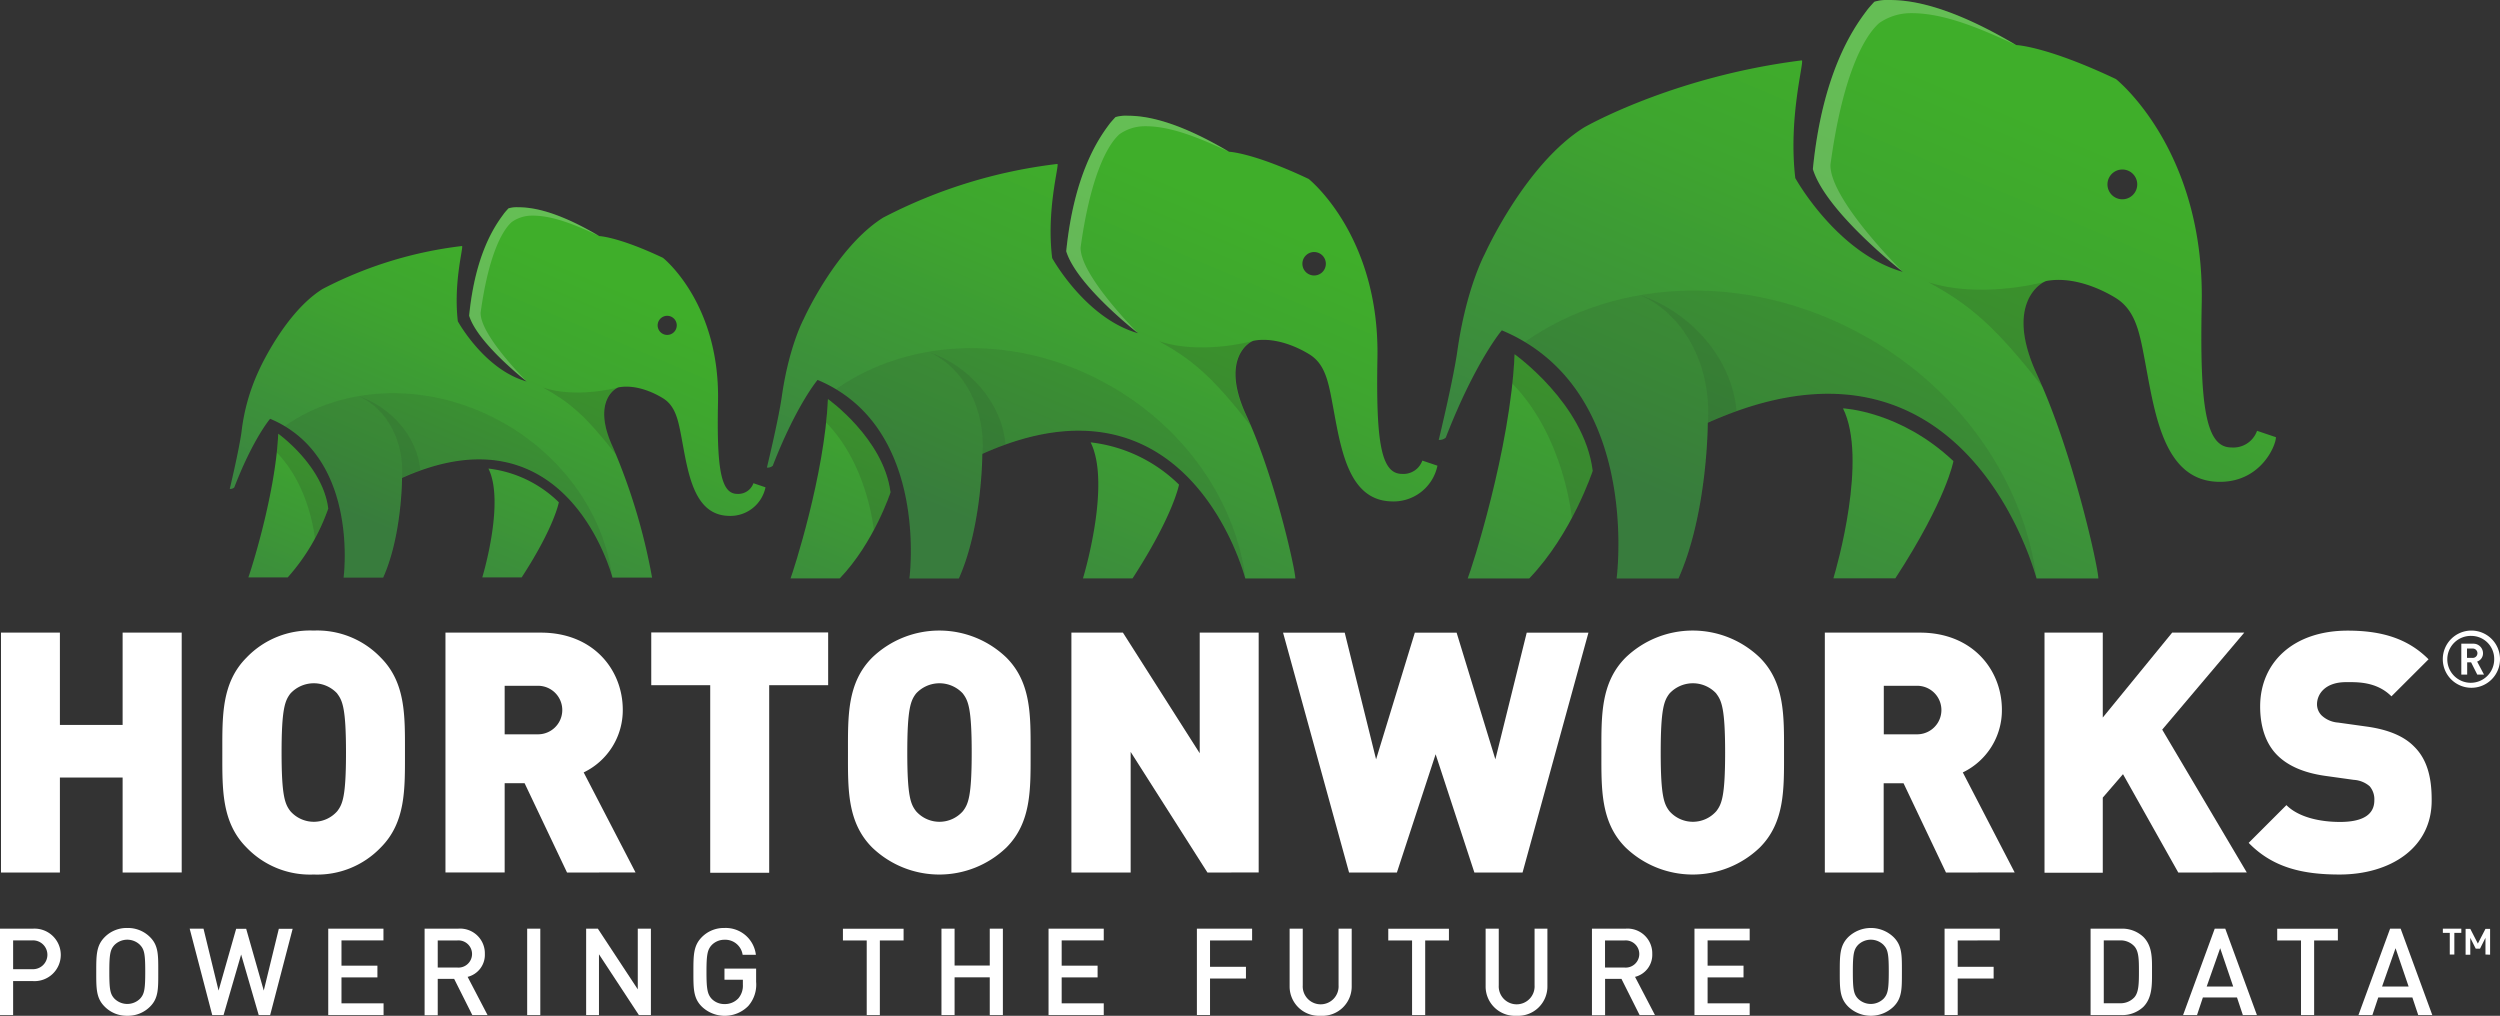 <!--
    Licensed to the Apache Software Foundation (ASF) under one or more
    contributor license agreements.  See the NOTICE file distributed with
    this work for additional information regarding copyright ownership.
    The ASF licenses this file to You under the Apache License, Version 2.0
    (the "License"); you may not use this file except in compliance with
    the License.  You may obtain a copy of the License at

    http://www.apache.org/licenses/LICENSE-2.0

    Unless required by applicable law or agreed to in writing, software
    distributed under the License is distributed on an "AS IS" BASIS,
    WITHOUT WARRANTIES OR CONDITIONS OF ANY KIND, either express or implied.
    See the License for the specific language governing permissions and
    limitations under the License.
-->
<svg id="Layer_1" data-name="Layer 1" xmlns="http://www.w3.org/2000/svg" xmlns:xlink="http://www.w3.org/1999/xlink" viewBox="0 0 426.52 173.3"><rect x="0" y="0" width="426.52" height="173.3" fill="#333333" stroke="none"/><defs><style>.cls-1,.cls-7{fill:#fff;}.cls-2{fill:url(#New_Gradient_Swatch_1);}.cls-3{fill:url(#New_Gradient_Swatch_1-2);}.cls-4{fill:url(#New_Gradient_Swatch_1-3);}.cls-5,.cls-6{fill:#231f20;}.cls-5{opacity:0.15;}.cls-6{opacity:0.1;}.cls-7{opacity:0.2;}.cls-8{fill:url(#New_Gradient_Swatch_1-4);}.cls-9{fill:url(#New_Gradient_Swatch_1-5);}.cls-10{fill:url(#New_Gradient_Swatch_1-6);}.cls-11{fill:url(#New_Gradient_Swatch_1-7);}.cls-12{fill:url(#New_Gradient_Swatch_1-8);}.cls-13{fill:url(#New_Gradient_Swatch_1-9);}</style><linearGradient id="New_Gradient_Swatch_1" x1="342.22" y1="30.58" x2="309.85" y2="108.2" gradientUnits="userSpaceOnUse"><stop offset="0" stop-color="#3fae2a"/><stop offset="0.33" stop-color="#3ea52f"/><stop offset="0.87" stop-color="#3c8d3c"/><stop offset="1" stop-color="#3b8640"/></linearGradient><linearGradient id="New_Gradient_Swatch_1-2" x1="276.56" y1="42.58" x2="249.24" y2="108.95" xlink:href="#New_Gradient_Swatch_1"/><linearGradient id="New_Gradient_Swatch_1-3" x1="338.86" y1="16.54" x2="306.11" y2="93.96" xlink:href="#New_Gradient_Swatch_1"/><linearGradient id="New_Gradient_Swatch_1-4" x1="208.3" y1="44.2" x2="182.41" y2="106.29" xlink:href="#New_Gradient_Swatch_1"/><linearGradient id="New_Gradient_Swatch_1-5" x1="155.78" y1="53.8" x2="133.92" y2="106.89" xlink:href="#New_Gradient_Swatch_1"/><linearGradient id="New_Gradient_Swatch_1-6" x1="205.62" y1="32.97" x2="179.41" y2="94.91" xlink:href="#New_Gradient_Swatch_1"/><linearGradient id="New_Gradient_Swatch_1-7" x1="101.11" y1="54.92" x2="80.4" y2="104.6" xlink:href="#New_Gradient_Swatch_1"/><linearGradient id="New_Gradient_Swatch_1-8" x1="59.09" y1="62.6" x2="41.61" y2="105.08" xlink:href="#New_Gradient_Swatch_1"/><linearGradient id="New_Gradient_Swatch_1-9" x1="98.97" y1="45.94" x2="78" y2="95.49" xlink:href="#New_Gradient_Swatch_1"/></defs><title>hwx-logo</title><path class="cls-1" d="M5.59,167.38H2.24v5.8H0V158.44H5.59a4.48,4.48,0,1,1,0,8.94Zm-.12-6.94H2.24v4.91H5.47a2.46,2.46,0,1,0,0-4.91Z"/><path class="cls-1" d="M25.61,171.73a5.32,5.32,0,0,1-3.89,1.57,5.27,5.27,0,0,1-3.87-1.57c-1.45-1.45-1.43-3.08-1.43-5.92s0-4.47,1.43-5.92a5.27,5.27,0,0,1,3.87-1.57,5.32,5.32,0,0,1,3.89,1.57C27.06,161.34,27,163,27,165.81S27.06,170.28,25.61,171.73Zm-1.7-10.5a3.1,3.1,0,0,0-4.39,0c-.72.79-.87,1.61-.87,4.57s.14,3.79.87,4.57a3.1,3.1,0,0,0,4.39,0c.72-.79.87-1.61.87-4.57S24.64,162,23.91,161.24Z"/><path class="cls-1" d="M46.09,173.18H44.14l-3-10.33-3,10.33H36.21l-3.85-14.74h2.36L37.29,169l3-10.54H42L45,169l2.57-10.54h2.36Z"/><path class="cls-1" d="M56,173.18V158.44h9.42v2H58.26v4.31h6.13v2H58.26v4.43h7.18v2Z"/><path class="cls-1" d="M80.58,173.18,77.48,167H74.68v6.21H72.44V158.44h5.71a4.22,4.22,0,0,1,4.57,4.31,3.87,3.87,0,0,1-2.94,3.91l3.4,6.52ZM78,160.45H74.68v4.62H78a2.32,2.32,0,1,0,0-4.62Z"/><path class="cls-1" d="M89.94,173.18V158.44h2.24v14.74Z"/><path class="cls-1" d="M109,173.18l-6.81-10.37v10.37H100V158.44h2l6.81,10.35V158.44h2.24v14.74Z"/><path class="cls-1" d="M127.66,171.63a5.65,5.65,0,0,1-7.93.1c-1.45-1.45-1.43-3.08-1.43-5.92s0-4.47,1.43-5.92a5.27,5.27,0,0,1,3.87-1.57,5.18,5.18,0,0,1,5.36,4.58h-2.26a3,3,0,0,0-3.11-2.57,3,3,0,0,0-2.17.91c-.72.79-.89,1.61-.89,4.57s.17,3.81.89,4.6a3,3,0,0,0,2.17.89,3.12,3.12,0,0,0,2.4-1,3.33,3.33,0,0,0,.75-2.32v-.83H123.6v-1.9H129v2.26A5.52,5.52,0,0,1,127.66,171.63Z"/><path class="cls-1" d="M150.11,160.45v12.73h-2.24V160.45h-4.06v-2h10.35v2Z"/><path class="cls-1" d="M168.86,173.18v-6.44h-6v6.44h-2.24V158.44h2.24v6.29h6v-6.29h2.24v14.74Z"/><path class="cls-1" d="M178.89,173.18V158.44h9.42v2h-7.18v4.31h6.13v2h-6.13v4.43h7.18v2Z"/><path class="cls-1" d="M206.44,160.45v4.49h6.13v2h-6.13v6.23h-2.24V158.44h9.42v2Z"/><path class="cls-1" d="M225.3,173.3a5,5,0,0,1-5.28-5.09v-9.77h2.24v9.67a3.06,3.06,0,1,0,6.11,0v-9.67h2.24v9.77A5,5,0,0,1,225.3,173.3Z"/><path class="cls-1" d="M243.15,160.45v12.73h-2.24V160.45h-4.06v-2h10.35v2Z"/><path class="cls-1" d="M258.74,173.3a5,5,0,0,1-5.28-5.09v-9.77h2.24v9.67a3.06,3.06,0,1,0,6.11,0v-9.67H264v9.77A5,5,0,0,1,258.74,173.3Z"/><path class="cls-1" d="M279.73,173.18,276.63,167h-2.79v6.21H271.6V158.44h5.71a4.22,4.22,0,0,1,4.58,4.31,3.87,3.87,0,0,1-2.94,3.91l3.4,6.52Zm-2.59-12.73h-3.31v4.62h3.31a2.32,2.32,0,1,0,0-4.62Z"/><path class="cls-1" d="M289.09,173.18V158.44h9.42v2h-7.18v4.31h6.13v2h-6.13v4.43h7.18v2Z"/><path class="cls-1" d="M323.07,171.73a5.58,5.58,0,0,1-7.76,0c-1.45-1.45-1.43-3.08-1.43-5.92s0-4.47,1.43-5.92a5.58,5.58,0,0,1,7.76,0c1.45,1.45,1.41,3.08,1.41,5.92S324.52,170.28,323.07,171.73Zm-1.7-10.5a3.1,3.1,0,0,0-4.39,0c-.72.79-.87,1.61-.87,4.57s.14,3.79.87,4.57a3.1,3.1,0,0,0,4.39,0c.72-.79.87-1.61.87-4.57S322.1,162,321.37,161.24Z"/><path class="cls-1" d="M334,160.45v4.49h6.13v2H334v6.23h-2.24V158.44h9.42v2Z"/><path class="cls-1" d="M365.66,171.79a5.26,5.26,0,0,1-3.81,1.39h-5.18V158.44h5.18a5.26,5.26,0,0,1,3.81,1.39c1.59,1.59,1.49,3.75,1.49,5.88S367.25,170.2,365.66,171.79Zm-1.53-10.35a3.19,3.19,0,0,0-2.5-1h-2.71v10.72h2.71a3.19,3.19,0,0,0,2.5-1c.77-.85.79-2.44.79-4.47S364.89,162.29,364.13,161.44Z"/><path class="cls-1" d="M382.65,173.18l-1-3h-5.82l-1,3h-2.38l5.4-14.74h1.8l5.4,14.74Zm-3.87-11.41-2.3,6.54H381Z"/><path class="cls-1" d="M394.81,160.45v12.73h-2.24V160.45h-4.06v-2h10.35v2Z"/><path class="cls-1" d="M412.57,173.18l-1-3h-5.82l-1,3h-2.38l5.4-14.74h1.8l5.4,14.74Zm-3.87-11.41-2.3,6.54h4.53Z"/><path class="cls-1" d="M418.73,159.15v3.7h-.78v-3.7h-1.18v-.71h3.15v.71Zm5.31,3.7V160l-.93,1.85h-.73l-.93-1.85v2.88h-.8v-4.41h.8l1.29,2.51,1.3-2.51h.79v4.41Z"/><path class="cls-1" d="M20.92,148.86V132.65H10.22v16.21H.17V107.93H10.22v15.75H20.92V107.93H31v40.92Z"/><path class="cls-1" d="M64.95,144.6a15,15,0,0,1-11.44,4.6,15,15,0,0,1-11.44-4.6c-4.31-4.31-4.14-10.06-4.14-16.21s-.17-11.9,4.14-16.21a15,15,0,0,1,11.44-4.6,15,15,0,0,1,11.44,4.6c4.31,4.31,4.14,10.06,4.14,16.21S69.26,140.29,64.95,144.6Zm-7.41-26.27a5.43,5.43,0,0,0-8,0c-.92,1.21-1.5,2.59-1.5,10.06s.58,8.79,1.5,10a5.32,5.32,0,0,0,8,0c.92-1.21,1.49-2.53,1.49-10S58.45,119.54,57.53,118.34Z"/><path class="cls-1" d="M96.74,148.86,89.5,133.62H86.1v15.23H76V107.93H92.25c9.08,0,14,6.44,14,13.16a11.77,11.77,0,0,1-6.67,10.69l8.85,17.07ZM91.79,117H86.1v8.28h5.69a4.14,4.14,0,1,0,0-8.28Z"/><path class="cls-1" d="M131.23,116.9v32H121.17v-32H111.11v-9h30.18v9Z"/><path class="cls-1" d="M171.69,144.6a16.52,16.52,0,0,1-22.88,0c-4.31-4.31-4.14-10.06-4.14-16.21s-.17-11.9,4.14-16.21a16.52,16.52,0,0,1,22.88,0c4.31,4.31,4.14,10.06,4.14,16.21S176,140.29,171.69,144.6Zm-7.41-26.27a5.43,5.43,0,0,0-8,0c-.92,1.21-1.49,2.59-1.49,10.06s.57,8.79,1.49,10a5.32,5.32,0,0,0,8,0c.92-1.21,1.5-2.53,1.5-10S165.2,119.54,164.28,118.34Z"/><path class="cls-1" d="M206,148.86l-13.1-20.58v20.58H182.79V107.93h8.79l13.1,20.58V107.93h10.06v40.92Z"/><path class="cls-1" d="M259.76,148.86h-8.22l-6.61-20.18-6.61,20.18h-8.16l-11.26-40.92h10.52l5.35,21.61,6.61-21.61h7.13l6.61,21.61,5.35-21.61H271Z"/><path class="cls-1" d="M300.23,144.6a16.52,16.52,0,0,1-22.88,0c-4.31-4.31-4.14-10.06-4.14-16.21s-.17-11.9,4.14-16.21a16.52,16.52,0,0,1,22.88,0c4.31,4.31,4.14,10.06,4.14,16.21S304.54,140.29,300.23,144.6Zm-7.41-26.27a5.43,5.43,0,0,0-8,0c-.92,1.21-1.49,2.59-1.49,10.06s.57,8.79,1.49,10a5.32,5.32,0,0,0,8,0c.92-1.21,1.5-2.53,1.5-10S293.73,119.54,292.81,118.34Z"/><path class="cls-1" d="M332,148.86l-7.24-15.23h-3.39v15.23H311.33V107.93h16.21c9.08,0,14,6.44,14,13.16a11.77,11.77,0,0,1-6.67,10.69l8.85,17.07ZM327.08,117h-5.69v8.28h5.69a4.14,4.14,0,1,0,0-8.28Z"/><path class="cls-1" d="M371.63,148.86l-9.43-16.78-3.45,4v12.82h-9.94V107.93h9.94v14.49l11.84-14.49h12.3l-14,16.55,14.43,24.37Z"/><path class="cls-1" d="M399.16,149.2c-6.26,0-11.38-1.15-15.52-5.4l6.44-6.44c2.13,2.13,5.86,2.87,9.14,2.87,4,0,5.86-1.32,5.86-3.68a3.42,3.42,0,0,0-.8-2.41,4.56,4.56,0,0,0-2.7-1.09l-4.94-.69c-3.62-.52-6.38-1.72-8.22-3.62s-2.82-4.71-2.82-8.22c0-7.47,5.63-12.93,14.94-12.93,5.86,0,10.29,1.38,13.79,4.89L408,118.8c-2.59-2.59-6-2.42-7.76-2.42-3.51,0-4.94,2-4.94,3.79a2.69,2.69,0,0,0,.8,1.9,4.61,4.61,0,0,0,2.82,1.21l4.94.69c3.68.52,6.32,1.67,8,3.39,2.18,2.13,3,5.17,3,9C415,144.66,407.78,149.2,399.16,149.2Z"/><path class="cls-1" d="M421.64,117.34a4.88,4.88,0,1,1,4.88-4.88A4.87,4.87,0,0,1,421.64,117.34Zm0-8.85a4,4,0,1,0,3.89,4A3.91,3.91,0,0,0,421.64,108.49Zm1,6.6L421.59,113h-.67v2.09h-1v-5.27h2a1.63,1.63,0,0,1,1.7,1.62,1.47,1.47,0,0,1-1,1.43l1.17,2.22Zm-.86-4.44h-.89v1.59h.89a.8.8,0,1,0,0-1.59Z"/><path class="cls-2" d="M314.43,69.67c4.25,8.55-1.06,27.09-1.64,29h10.57c8.78-13.5,9.91-20,9.91-20C324.19,70.09,314.43,69.67,314.43,69.67Z"/><path class="cls-3" d="M258.4,60.44c-.68,16.12-7.41,36.82-8,38.25h10.5c7.34-7.66,10.83-18.36,10.83-18.36C270.29,68.86,258.4,60.44,258.4,60.44Z"/><path class="cls-4" d="M375.63,51.81C376.17,25.5,361,13.49,361,13.49c-11.92-5.64-17-5.8-17-5.8C332.14.67,325.63,0,322.26,0a7.56,7.56,0,0,0-2.48.3s-1.06,1.14-1.33,1.55c-2.33,3.08-7.54,10.66-9.16,27,2.23,7.33,15.35,17.53,15.35,17.53-11.25-3.16-18.35-16-18.35-16-1.19-10.19,1.45-19.46,1.14-20.07,0,0-.1,0-.12,0-22.12,2.79-37.07,11.44-37.07,11.44-10.08,6.32-16.94,21.61-16.94,21.61s-3.14,5.77-4.67,16.55c-.71,5-3.17,15.14-3.17,15.14a1.61,1.61,0,0,0,1.2-.39c5-12.89,9.54-18.31,9.57-18.3,23.12,9.68,19.85,40.14,19.58,42.33h10.55c5-11.21,5-26.56,5-26.56,43.37-19.46,55.52,24.57,56.09,26.56H358c-.1-2.34-4.46-21.85-10.46-34.76-5.63-12.13.68-15.78,1.62-16,4.38-.78,9,1.19,11.79,2.9,3.22,2,4,5.49,4.85,10,1.78,9.32,3.14,21.09,12.6,21.37,7.21.21,9.89-6.12,9.89-7.61l-3.22-1.09a4.28,4.28,0,0,1-4.36,2.84C376.32,76.37,375.28,69.41,375.63,51.81ZM362.09,34a2.54,2.54,0,1,1,2.54-2.54A2.54,2.54,0,0,1,362.09,34Z"/><path class="cls-5" d="M258.4,60.44c-.06,1.35-.27,3.71-.39,5,8.91,9.08,10.17,23,10.17,23a55.88,55.88,0,0,0,3.57-8.08C270.29,68.86,258.4,60.44,258.4,60.44Z"/><path class="cls-6" d="M318.86,57.74c-19.81-11.44-42.94-10.52-58.7.6,18.8,11.3,15.9,38.28,15.65,40.34h10.55c5-11.21,5-26.56,5-26.56,43.36-19.46,55.52,24.55,56.09,26.56C345.37,82.74,335.18,67.17,318.86,57.74Z"/><path class="cls-7" d="M312.29,28.1c2-14.81,5.55-21.72,8.31-24.16a9.45,9.45,0,0,1,5.08-1.69c5.38-.13,11.32,2.18,18.24,5.43h0C332.13.67,325.63,0,322.26,0a7.56,7.56,0,0,0-2.48.3s-1.06,1.14-1.33,1.55c-2.33,3.08-7.54,10.66-9.16,27,2.23,7.33,15.35,17.53,15.35,17.53S312.16,34.1,312.29,28.1Z"/><path class="cls-6" d="M280.05,50.43C287.67,54,292,62.71,291.38,72.11c0,0,2.5-1.14,4.89-2-.8-8.91-7.67-16.71-16.22-19.7Z"/><path class="cls-5" d="M348.54,66.1c-.32-.74-.64-1.47-1-2.18-5.15-11.09-.32-15.09,1.27-15.82-1,.26-11.25,2.83-19.81.05C335.72,51.82,340.14,55.26,348.54,66.1Z"/><path class="cls-8" d="M186.07,75.47c3.4,6.84-.84,21.67-1.31,23.21h8.46c7-10.8,7.93-16,7.93-16A25.7,25.7,0,0,0,186.07,75.47Z"/><path class="cls-9" d="M141.25,68.08c-.55,12.89-5.93,29.46-6.38,30.6h8.4c5.87-6.13,8.66-14.69,8.66-14.69C150.76,74.83,141.25,68.08,141.25,68.08Z"/><path class="cls-10" d="M235,61.18c.43-21-11.73-30.65-11.73-30.65-9.53-4.51-13.58-4.64-13.58-4.64-9.48-5.61-14.69-6.15-17.38-6.15a6,6,0,0,0-2,.24s-.85.91-1.07,1.24c-1.86,2.47-6,8.53-7.33,21.64,1.79,5.86,12.28,14,12.28,14-9-2.53-14.68-12.83-14.68-12.83-1-8.15,1.16-15.57.91-16.05,0,0-.08,0-.1,0a86.22,86.22,0,0,0-29.65,9.15c-8.06,5.06-13.55,17.29-13.55,17.29s-2.51,4.61-3.74,13.24c-.57,4-2.54,12.11-2.54,12.11a1.29,1.29,0,0,0,1-.31c4-10.31,7.64-14.65,7.65-14.64,18.5,7.74,15.88,32.11,15.66,33.87h8.44c4-9,4-21.25,4-21.25,34.7-15.57,44.42,19.66,44.87,21.25H221c-.08-1.87-3.57-17.48-8.36-27.81-4.51-9.71.54-12.63,1.3-12.76,3.5-.62,7.2.95,9.43,2.32,2.58,1.58,3.2,4.39,3.88,8,1.42,7.45,2.51,16.87,10.08,17.1a7.65,7.65,0,0,0,7.91-6.09l-2.58-.87a3.42,3.42,0,0,1-3.49,2.27C235.58,80.83,234.75,75.27,235,61.18ZM224.2,47a2,2,0,1,1,2-2A2,2,0,0,1,224.2,47Z"/><path class="cls-5" d="M141.25,68.08c0,1.08-.22,3-.31,4,7.13,7.26,8.14,18.37,8.14,18.37A44.7,44.7,0,0,0,151.93,84C150.76,74.83,141.25,68.08,141.25,68.08Z"/><path class="cls-6" d="M189.61,65.93c-15.85-9.15-34.35-8.42-47,.48,15,9,12.72,30.63,12.52,32.27h8.44c4-9,4-21.25,4-21.25C202.32,61.86,212,97.07,212.5,98.68,210.83,85.93,202.67,73.47,189.61,65.93Z"/><path class="cls-7" d="M184.36,42.22C186,30.37,188.8,24.84,191,22.89a7.56,7.56,0,0,1,4.06-1.35c4.31-.11,9.06,1.75,14.59,4.34h0c-9.46-5.6-14.66-6.13-17.35-6.13a6,6,0,0,0-2,.24s-.85.91-1.07,1.24c-1.86,2.47-6,8.53-7.33,21.64,1.79,5.86,12.28,14,12.28,14S184.26,47,184.36,42.22Z"/><path class="cls-6" d="M158.57,60.08c6.1,2.89,9.54,9.82,9.06,17.34,0,0,2-.91,3.92-1.58-.64-7.13-6.14-13.37-13-15.76Z"/><path class="cls-5" d="M213.36,72.62c-.25-.59-.51-1.18-.78-1.74-4.12-8.87-.26-12.07,1-12.66-.79.21-9,2.27-15.84,0C203.1,61.19,206.64,63.94,213.36,72.62Z"/><path class="cls-11" d="M83.33,79.94c2.72,5.47-.68,17.34-1.05,18.57H89c5.62-8.64,6.34-12.82,6.34-12.82A20.56,20.56,0,0,0,83.33,79.94Z"/><path class="cls-12" d="M47.47,74C47,84.34,42.72,97.6,42.37,98.51h6.72A35,35,0,0,0,56,86.76C55.08,79.42,47.47,74,47.47,74Z"/><path class="cls-13" d="M122.5,68.51c.34-16.84-9.39-24.52-9.39-24.52-7.63-3.61-10.87-3.71-10.87-3.71-7.59-4.49-11.75-4.92-13.91-4.92a4.84,4.84,0,0,0-1.59.19s-.68.73-.85,1c-1.49,2-4.83,6.82-5.86,17.31,1.43,4.69,9.82,11.22,9.82,11.22-7.2-2-11.74-10.26-11.74-10.26-.76-6.52.93-12.45.73-12.84,0,0-.06,0-.08,0a69,69,0,0,0-23.72,7.32c-6.45,4-10.84,13.83-10.84,13.83a34.11,34.11,0,0,0-3,10.59c-.45,3.2-2,9.69-2,9.69a1,1,0,0,0,.77-.25c3.17-8.25,6.11-11.72,6.12-11.71,14.8,6.2,12.7,25.69,12.53,27.09h6.75c3.22-7.18,3.22-17,3.22-17,27.76-12.46,35.54,15.72,35.9,17h6.76a102.27,102.27,0,0,0-6.69-22.25c-3.6-7.77.43-10.1,1-10.21,2.8-.5,5.76.76,7.54,1.86,2.06,1.27,2.56,3.51,3.11,6.39,1.14,6,2,13.5,8.06,13.68a6.12,6.12,0,0,0,6.33-4.87l-2.06-.7a2.74,2.74,0,0,1-2.79,1.82C122.94,84.23,122.27,79.78,122.5,68.51Zm-8.67-11.37a1.63,1.63,0,1,1,1.63-1.63A1.63,1.63,0,0,1,113.83,57.14Z"/><path class="cls-5" d="M47.47,74c0,.86-.17,2.38-.25,3.21,5.7,5.81,6.51,14.69,6.51,14.69A35.76,35.76,0,0,0,56,86.76C55.08,79.42,47.47,74,47.47,74Z"/><path class="cls-6" d="M86.16,72.3C73.49,65,58.68,65.57,48.6,72.69c12,7.23,10.17,24.5,10,25.82h6.75c3.22-7.18,3.22-17,3.22-17,27.75-12.45,35.53,15.71,35.9,17C103.13,88.3,96.61,78.34,86.16,72.3Z"/><path class="cls-7" d="M82,53.33c1.3-9.48,3.55-13.9,5.32-15.46a6,6,0,0,1,3.25-1.08c3.45-.09,7.24,1.4,11.67,3.48h0c-7.57-4.48-11.73-4.91-13.88-4.91a4.84,4.84,0,0,0-1.59.19s-.68.73-.85,1c-1.49,2-4.83,6.82-5.86,17.31,1.43,4.69,9.82,11.22,9.82,11.22S81.88,57.18,82,53.33Z"/><path class="cls-6" d="M61.33,67.63C66.2,69.94,69,75.49,68.58,81.5c0,0,1.6-.73,3.13-1.26-.51-5.7-4.91-10.69-10.38-12.61Z"/><path class="cls-5" d="M105.16,77.65c-.2-.48-.41-.94-.62-1.39-3.29-7.1-.21-9.66.81-10.13-.63.17-7.2,1.81-12.68,0C97,68.52,99.78,70.72,105.16,77.65Z"/></svg>